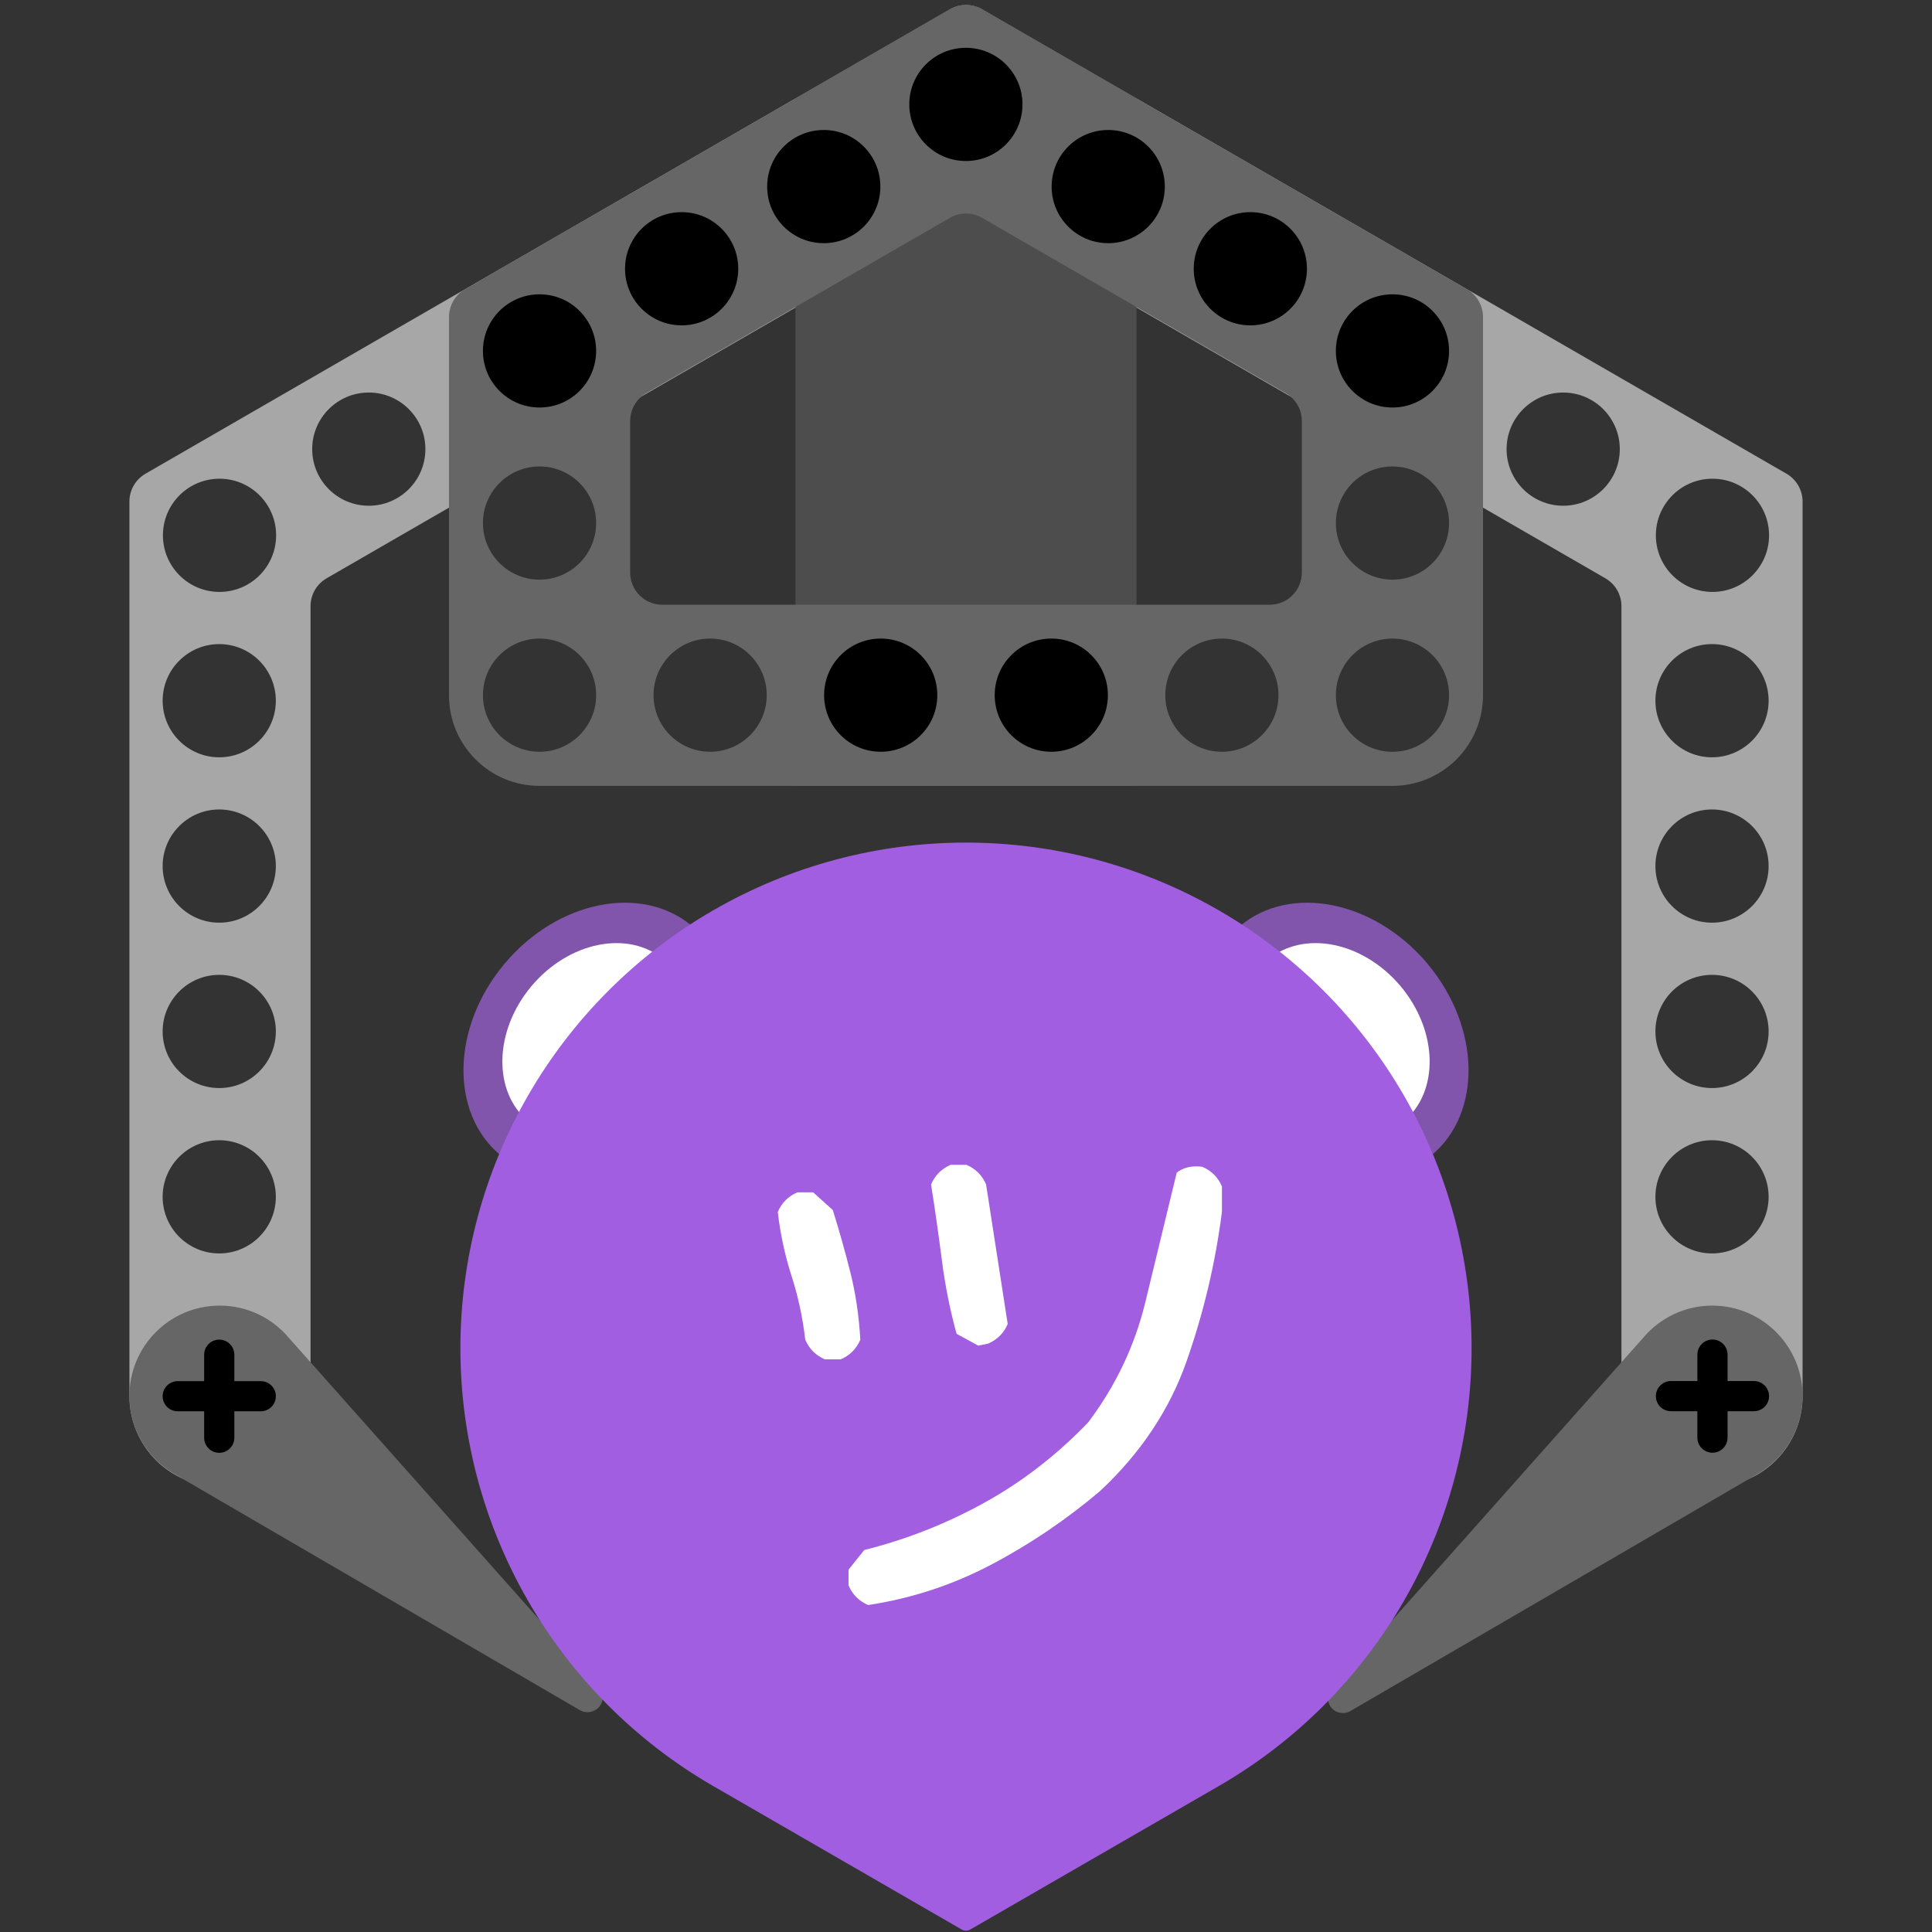 <svg
  role="img"
  width="100%"
  height="100%"
  viewBox="0 0 240 240"
  xmlns="http://www.w3.org/2000/svg"
>
  <rect x="0" y="0" width="240" height="240" fill="#333333" stroke="none"/>
  <title>
    ha_tsume fumonicon
  </title>
  <g class="color" style="fill-rule:evenodd">
    <g>
    <path
        d="M117.999,1.155c1.238,-0.715 2.763,-0.715 4,0c13.124,7.577 86.799,50.113 99.923,57.69c1.238,0.715 2,2.035 2,3.464c0,16.117 0,111.13 0,111.13c0,2.984 -1.185,5.845 -3.294,7.954c-2.11,2.109 -4.971,3.295 -7.954,3.294c-0.001,0 -0.002,0 -0.004,0.001c-2.983,0 -5.844,-1.186 -7.953,-3.295c-2.11,-2.109 -3.295,-4.97 -3.295,-7.954l0,-98.139c0,-1.429 -0.762,-2.75 -2,-3.464c-11.217,-6.476 -66.206,-38.224 -77.423,-44.701c-1.237,-0.714 -2.762,-0.714 -4,0c-11.217,6.477 -66.206,38.225 -77.423,44.701c-1.237,0.714 -2,2.035 -2,3.464c0,15.013 0,98.137 0,98.137c0,2.984 -1.185,5.846 -3.295,7.955c-2.11,2.11 -4.971,3.295 -7.955,3.295c0,0 0,0 0,0.001c-2.984,0 -5.845,-1.186 -7.955,-3.296c-2.11,-2.109 -3.295,-4.971 -3.295,-7.955l0,-111.128c0,-1.429 0.763,-2.749 2,-3.464c13.124,-7.577 86.799,-50.113 99.923,-57.69Zm94.673,140.489c3.881,0 7.032,3.15 7.032,7.031c0,3.881 -3.151,7.031 -7.032,7.031c-3.88,0 -7.031,-3.15 -7.031,-7.031c0,-3.881 3.151,-7.031 7.031,-7.031Zm-185.437,0c3.881,0 7.031,3.15 7.031,7.031c0,3.881 -3.15,7.031 -7.031,7.031c-3.881,0 -7.031,-3.15 -7.031,-7.031c0,-3.881 3.15,-7.031 7.031,-7.031Zm185.437,-20.544c3.881,0 7.032,3.15 7.032,7.031c0,3.881 -3.151,7.031 -7.032,7.031c-3.88,0 -7.031,-3.15 -7.031,-7.031c0,-3.881 3.151,-7.031 7.031,-7.031Zm-185.437,0c3.881,0 7.031,3.15 7.031,7.031c0,3.881 -3.15,7.031 -7.031,7.031c-3.881,0 -7.031,-3.15 -7.031,-7.031c0,-3.881 3.15,-7.031 7.031,-7.031Zm185.437,-20.544c3.881,0 7.032,3.151 7.032,7.031c0,3.881 -3.151,7.032 -7.032,7.032c-3.88,0 -7.031,-3.151 -7.031,-7.032c0,-3.88 3.151,-7.031 7.031,-7.031Zm-185.437,0c3.881,0 7.031,3.151 7.031,7.031c0,3.881 -3.15,7.032 -7.031,7.032c-3.881,0 -7.031,-3.151 -7.031,-7.032c0,-3.88 3.15,-7.031 7.031,-7.031Zm185.437,-20.544c3.881,0 7.032,3.151 7.032,7.031c0,3.881 -3.151,7.032 -7.032,7.032c-3.88,0 -7.031,-3.151 -7.031,-7.032c0,-3.88 3.151,-7.031 7.031,-7.031Zm-185.437,0c3.881,0 7.031,3.151 7.031,7.031c0,3.881 -3.15,7.032 -7.031,7.032c-3.881,0 -7.031,-3.151 -7.031,-7.032c0,-3.88 3.15,-7.031 7.031,-7.031Zm0.035,-20.544c-3.881,0 -7.031,3.151 -7.031,7.032c0,3.88 3.15,7.031 7.031,7.031c3.88,0 7.031,-3.151 7.031,-7.031c0,-3.881 -3.151,-7.032 -7.031,-7.032Zm185.459,0c3.88,0 7.031,3.151 7.031,7.032c0,3.88 -3.151,7.031 -7.031,7.031c-3.881,0 -7.032,-3.151 -7.032,-7.031c0,-3.881 3.151,-7.032 7.032,-7.032Zm-18.544,-10.706c3.881,0 7.032,3.151 7.032,7.032c0,3.88 -3.151,7.031 -7.032,7.031c-3.88,0 -7.031,-3.151 -7.031,-7.031c0,-3.881 3.151,-7.032 7.031,-7.032Zm-148.372,0c-3.881,0 -7.031,3.151 -7.031,7.032c0,3.88 3.15,7.031 7.031,7.031c3.881,0 7.031,-3.151 7.031,-7.031c0,-3.881 -3.15,-7.032 -7.031,-7.032Z"
        style="fill:#a7a7a7;"
      />
    <path
        d="M204.59,165.663c2.188,-2.29 5.326,-3.647 8.734,-3.458c6.182,0.342 10.923,5.638 10.581,11.82c-0.222,4.017 -2.536,7.425 -5.826,9.226l-50.327,29.3c-0.789,0.46 -1.795,0.278 -2.373,-0.429c-0.578,-0.707 -0.557,-1.729 0.049,-2.411c0,0 38.976,-43.853 39.161,-44.047l0.001,-0.001Z"
        style="fill:#666;"
      />
    <path
        d="M21.61,183.075c-3.125,-1.842 -5.302,-5.162 -5.517,-9.052c-0.341,-6.181 4.401,-11.477 10.583,-11.818c3.408,-0.188 6.546,1.169 8.734,3.46l0,0c0.186,0.194 38.996,43.875 38.996,43.875c0.619,0.696 0.64,1.739 0.05,2.461c-0.59,0.721 -1.616,0.906 -2.422,0.437l-50.328,-29.307l-0.044,-0.025l-0.048,-0.028l-0.004,-0.003Z"
        style="fill:#666;"
      />
    <path
        d="M141.184,12.231c0,0 -13.906,-8.028 -19.185,-11.076c-1.237,-0.715 -2.762,-0.715 -4,0c-5.279,3.047 -19.184,11.075 -19.184,11.075l0,85.396l42.369,0l0,-85.395Z"
        style="fill:#4d4d4d;"
      />
    <path
        d="M184.224,39.389c0,-1.429 -0.763,-2.749 -2,-3.464c-9.574,-5.527 -50.651,-29.243 -60.225,-34.77c-1.237,-0.715 -2.762,-0.715 -4,0c-9.573,5.527 -50.649,29.242 -60.223,34.769c-1.237,0.715 -2,2.036 -2,3.465c0,7.916 0,34.175 0,46.987c0,6.213 5.037,11.25 11.25,11.25l105.95,0c2.983,0 5.844,-1.185 7.953,-3.295c2.11,-2.109 3.295,-4.97 3.295,-7.953l0,-46.989Zm-11.247,39.937c3.881,0 7.031,3.151 7.031,7.032c0,3.88 -3.15,7.031 -7.031,7.031c-3.881,0 -7.031,-3.151 -7.031,-7.031c0,-3.881 3.15,-7.032 7.031,-7.032Zm-105.953,-0.002c3.88,0 7.031,3.151 7.031,7.031c0,3.881 -3.151,7.032 -7.031,7.032c-3.881,0 -7.032,-3.151 -7.032,-7.032c0,-3.88 3.151,-7.031 7.032,-7.031Zm21.19,0c3.881,0 7.032,3.151 7.032,7.031c0,3.881 -3.151,7.032 -7.032,7.032c-3.88,0 -7.031,-3.151 -7.031,-7.032c0,-3.88 3.151,-7.031 7.031,-7.031Zm63.572,0c3.881,0 7.031,3.151 7.031,7.031c0,3.881 -3.15,7.032 -7.031,7.032c-3.88,0 -7.031,-3.151 -7.031,-7.032c0,-3.88 3.151,-7.031 7.031,-7.031Zm9.932,-27.023c0,-1.429 -0.762,-2.749 -2,-3.464c-7.046,-4.068 -30.672,-17.708 -37.718,-21.777c-1.238,-0.714 -2.762,-0.714 -4,0c-7.046,4.069 -30.673,17.709 -37.72,21.777c-1.237,0.715 -2,2.035 -2,3.465l0,18.824c0,1.06 0.422,2.078 1.172,2.828c0.75,0.75 1.768,1.172 2.828,1.172c14.093,0 61.345,0 75.438,0c1.061,0 2.078,-0.422 2.828,-1.172c0.751,-0.75 1.172,-1.768 1.172,-2.828c0,-5.318 0,-14.541 0,-18.825Zm11.259,5.643c3.881,0 7.031,3.15 7.031,7.031c0,3.881 -3.15,7.031 -7.031,7.031c-3.881,0 -7.031,-3.15 -7.031,-7.031c0,-3.881 3.15,-7.031 7.031,-7.031Zm-105.953,-0.001c3.88,0 7.031,3.15 7.031,7.031c0,3.881 -3.151,7.031 -7.031,7.031c-3.881,0 -7.032,-3.15 -7.032,-7.031c0,-3.881 3.151,-7.031 7.032,-7.031Z"
        style="fill:#666;"
      />
  </g>
  <g>
    <path
        d="M210.854,171.557l0,-3.281c0,-0.497 0.197,-0.974 0.549,-1.326c0.351,-0.352 0.828,-0.549 1.326,-0.549c0,0 0,0 0.001,0c0.497,0 0.973,0.197 1.325,0.549c0.351,0.351 0.549,0.828 0.549,1.325l0,3.282l3.282,0c0.497,0 0.973,0.198 1.325,0.549c0.351,0.351 0.549,0.828 0.549,1.325c0,0 0,0.001 0,0.001c0,0.497 -0.198,0.974 -0.549,1.326c-0.352,0.352 -0.829,0.549 -1.326,0.549l-3.281,0l0,3.282c0,0.497 -0.198,0.974 -0.549,1.325c-0.352,0.352 -0.828,0.549 -1.325,0.549c-0.001,0 -0.001,0 -0.001,0c-0.498,0 -0.975,-0.197 -1.326,-0.549c-0.352,-0.351 -0.549,-0.828 -0.549,-1.326l0,-3.281l-3.282,0c-0.497,0 -0.974,-0.197 -1.326,-0.549c-0.351,-0.352 -0.549,-0.829 -0.549,-1.326c0,0 0,-0.001 0,-0.001c0,-0.497 0.198,-0.974 0.549,-1.325c0.352,-0.351 0.828,-0.549 1.325,-0.549l3.283,0Z"
      />
    <path
        d="M25.36,171.568l0,-3.281c0,-0.498 0.198,-0.975 0.549,-1.326c0.352,-0.352 0.829,-0.549 1.326,-0.549c0,0 0.001,0 0.001,0c0.497,0 0.974,0.197 1.325,0.549c0.352,0.351 0.549,0.828 0.549,1.325l0,3.282l3.282,0c0.497,0 0.974,0.197 1.325,0.549c0.352,0.351 0.549,0.828 0.549,1.325c0,0 0,0.001 0,0.001c0,0.497 -0.197,0.974 -0.549,1.326c-0.352,0.351 -0.829,0.549 -1.326,0.549l-3.281,0l0,3.282c0,0.497 -0.197,0.974 -0.549,1.325c-0.351,0.352 -0.828,0.549 -1.325,0.549c0,0 -0.001,0 -0.001,0c-0.497,0 -0.974,-0.197 -1.326,-0.549c-0.351,-0.352 -0.549,-0.829 -0.549,-1.326l0,-3.281l-3.281,0c-0.498,0 -0.974,-0.198 -1.326,-0.549c-0.352,-0.352 -0.549,-0.829 -0.549,-1.326c0,0 0,-0.001 0,-0.001c0,-0.497 0.197,-0.974 0.549,-1.325c0.351,-0.352 0.828,-0.549 1.325,-0.549l3.282,0Z"
      />
    <g>
      <circle cx="137.667" cy="23.178" r="7.031" />
      <circle cx="155.322" cy="33.385" r="7.031" />
      <circle cx="172.977" cy="43.592" r="7.031" />
      <circle cx="102.331" cy="23.178" r="7.031" />
      <circle cx="119.986" cy="12.97" r="7.031" />
      <circle cx="84.676" cy="33.385" r="7.031" />
      <circle cx="67.022" cy="43.592" r="7.031" />
    </g>
    <circle cx="109.405" cy="86.355" r="7.031" />
    <circle cx="130.596" cy="86.355" r="7.031" />
  </g>
  <g>
    <path
        d="M62.679,119.714c6.582,-7.845 17.024,-9.937 23.303,-4.668c6.278,5.268 6.032,15.915 -0.551,23.759c-6.582,7.845 -17.024,9.937 -23.303,4.668c-6.278,-5.269 -6.032,-15.915 0.551,-23.759Z"
        style="fill:#8255ad;"
      />
    <path
        d="M177.321,119.712c-6.584,-7.843 -17.026,-9.933 -23.304,-4.664c-6.278,5.27 -6.03,15.916 0.554,23.76c6.583,7.843 17.025,9.933 23.303,4.664c6.278,-5.27 6.03,-15.916 -0.553,-23.76Z"
        style="fill:#8255ad;"
      />
    <path
        d="M66.012,122.511c4.654,-5.546 12.036,-7.025 16.475,-3.3c4.439,3.725 4.264,11.251 -0.389,16.797c-4.654,5.546 -12.036,7.025 -16.475,3.3c-4.439,-3.725 -4.264,-11.251 0.389,-16.797Z"
        style="fill:#fff;"
      />
    <path
        d="M173.987,122.51c-4.654,-5.545 -12.036,-7.023 -16.475,-3.297c-4.438,3.725 -4.262,11.251 0.392,16.797c4.654,5.545 12.036,7.022 16.475,3.297c4.438,-3.725 4.263,-11.252 -0.392,-16.797Z"
        style="fill:#fff;"
      />
    <path
        d="M88.596,113.084c19.432,-11.22 43.374,-11.22 62.806,0c0.001,0 0.001,0 0.001,0c19.433,11.22 31.403,31.954 31.403,54.392l0,0.001c0,22.439 -11.97,43.173 -31.403,54.392c-14.011,8.089 -28.022,16.179 -30.877,17.827c-0.326,0.188 -0.728,0.188 -1.053,0c-2.855,-1.648 -16.867,-9.738 -30.878,-17.827c-19.432,-11.219 -31.403,-31.953 -31.403,-54.392l0,-0.001c0,-22.438 11.971,-43.172 31.403,-54.392c0,0 0.001,0 0.001,0Z"
        style="fill:#a15ee0;"
      />
    <path
        d="M107.847,199.384c-1.139,-0.489 -1.953,-1.302 -2.441,-2.442l0,-1.953l1.953,-2.441c5.208,-1.302 10.172,-3.255 14.892,-5.86c4.72,-2.604 9.034,-5.94 12.94,-10.009c3.418,-4.558 5.778,-9.522 7.08,-14.893c1.302,-5.371 2.604,-10.742 3.906,-16.113c0.814,-0.651 1.872,-0.895 3.174,-0.733c1.139,0.489 1.953,1.302 2.441,2.442l0,3.174c-0.813,6.347 -2.278,12.532 -4.394,18.554c-2.116,6.022 -5.697,11.393 -10.742,16.114c-4.232,3.58 -8.749,6.632 -13.55,9.155c-4.802,2.523 -9.888,4.191 -15.259,5.005Zm-5.371,-30.518c-1.139,-0.488 -1.953,-1.302 -2.441,-2.441c-0.326,-2.767 -0.896,-5.412 -1.709,-7.935c-0.814,-2.523 -1.384,-5.168 -1.709,-7.934c0.488,-1.14 1.302,-1.954 2.441,-2.442l1.953,0l2.442,2.197c0.813,2.605 1.546,5.209 2.197,7.813c0.651,2.604 1.058,5.371 1.221,8.301c-0.489,1.139 -1.303,1.953 -2.442,2.441l-1.953,0Zm19.043,-1.709l-2.686,-1.465c-0.813,-2.929 -1.424,-5.981 -1.831,-9.155c-0.407,-3.174 -0.854,-6.307 -1.342,-9.399c0.488,-1.14 1.302,-1.954 2.441,-2.442l1.953,0c1.139,0.488 1.953,1.302 2.442,2.442l2.685,17.334c-0.488,1.139 -1.302,1.953 -2.441,2.441l-1.221,0.244Z"
        style="fill:#fff;fill-rule:nonzero;"
      />
  </g>
  </g>
</svg>
